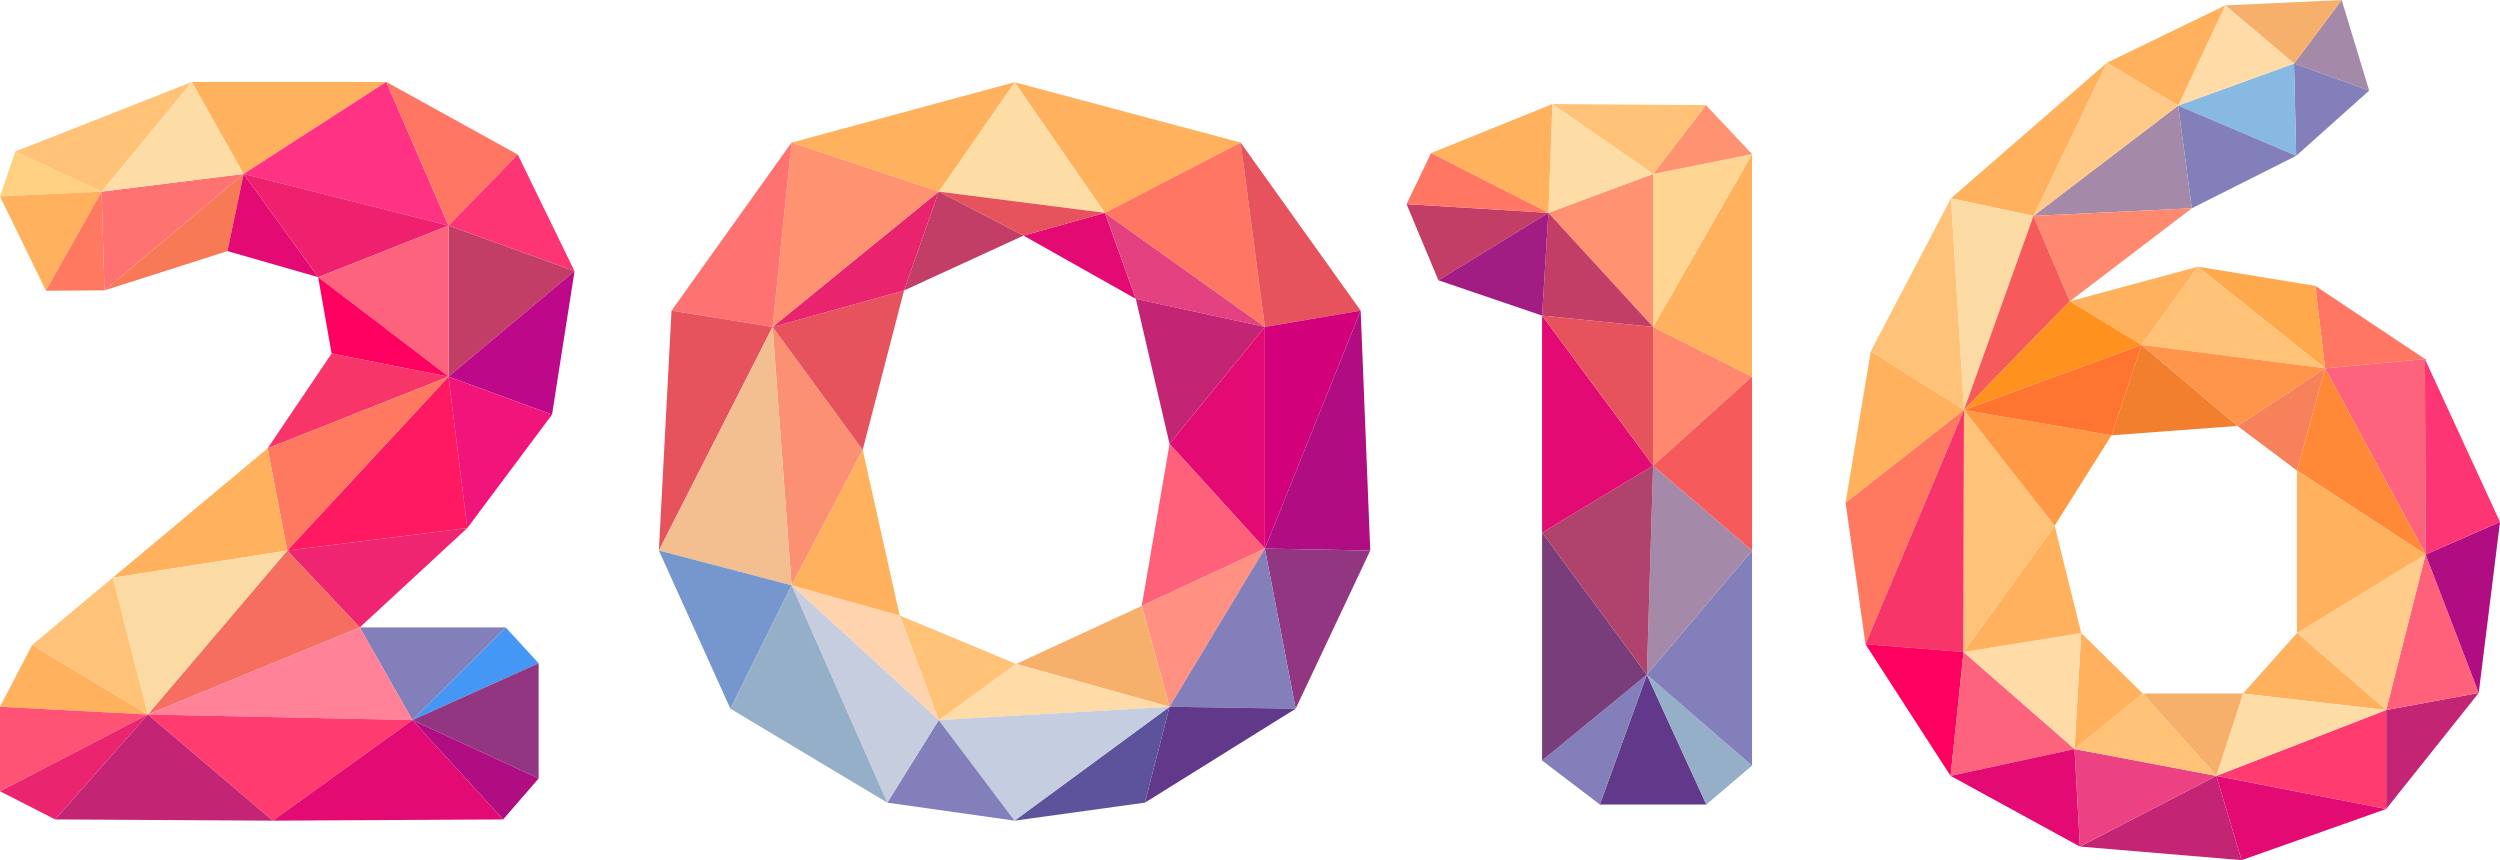 <?xml version="1.0" encoding="utf-8"?>
<!-- Generator: Adobe Illustrator 17.0.0, SVG Export Plug-In . SVG Version: 6.00 Build 0)  -->
<!DOCTYPE svg PUBLIC "-//W3C//DTD SVG 1.1//EN" "http://www.w3.org/Graphics/SVG/1.1/DTD/svg11.dtd">
<svg version="1.1" id="图层_1" xmlns="http://www.w3.org/2000/svg" xmlns:xlink="http://www.w3.org/1999/xlink" x="0px" y="0px"
	 width="361.602px" height="124.413px" viewBox="0 0 361.602 124.413" enable-background="new 0 0 361.602 124.413"
	 xml:space="preserve">
<g id="Layer_4">
	<g>
		<polygon fill="#C42474" points="320.57,112.225 324.223,124.413 300.839,122.449 		"/>
		<polygon fill="#E30A73" points="320.57,112.225 324.223,124.413 345.141,117.013 		"/>
		<g>
			<polygon fill="#FFD181" points="2.215,21.912 14.691,27.717 0,28.407 			"/>
			<polygon fill="#FFB15E" points="14.691,27.717 6.641,42.05 0,28.407 			"/>
			<polygon fill="#FE7960" points="14.691,27.717 15.119,41.996 6.641,42.05 			"/>
			<polygon fill="#FFC277" points="27.773,11.851 14.691,27.717 2.215,21.912 			"/>
			<polygon fill="#FF7272" points="15.119,41.996 35.241,25.159 14.691,27.717 			"/>
			<polygon fill="#FEDCA6" points="27.773,11.851 35.241,25.159 14.691,27.717 			"/>
			<polygon fill="#F87955" points="32.895,36.317 35.241,25.159 15.119,41.996 			"/>
			<polygon fill="#FFB15E" points="35.241,25.159 55.869,11.851 27.773,11.851 			"/>
			<polygon fill="#E30A73" points="35.241,25.159 46.021,40.09 32.895,36.317 			"/>
			<polygon fill="#FF3283" points="64.872,32.625 35.241,25.159 55.869,11.851 			"/>
			<polygon fill="#FF7663" points="64.872,32.625 74.888,22.355 55.869,11.851 			"/>
			<polygon fill="#EF206E" points="46.021,40.09 64.872,32.625 35.241,25.159 			"/>
			<polygon fill="#FD3575" points="83.101,39.213 74.888,22.355 64.872,32.625 			"/>
			<polygon fill="#C23E67" points="83.101,39.213 64.872,32.625 64.872,54.48 			"/>
			<polygon fill="#BD0889" points="79.849,59.961 64.872,54.48 83.101,39.213 			"/>
			<polygon fill="#FD637D" points="64.872,54.48 46.021,40.09 64.872,32.625 			"/>
			<polygon fill="#FF0061" points="47.965,51.131 64.872,54.48 46.021,40.09 			"/>
			<polygon fill="#F1147A" points="67.59,76.376 64.872,54.48 79.849,59.961 			"/>
			<polygon fill="#F73569" points="47.965,51.131 38.707,64.843 64.872,54.48 			"/>
			<polygon fill="#FE1961" points="64.872,54.48 41.551,79.631 67.59,76.376 			"/>
			<polygon fill="#EF2571" points="52.038,90.751 41.551,79.631 67.59,76.376 			"/>
			<polygon fill="#F56E5F" points="41.551,79.631 21.38,103.347 52.038,90.751 			"/>
			<polygon fill="#4597F5" points="73.144,90.751 59.646,104.151 77.908,95.936 			"/>
			<polygon fill="#923682" points="77.908,112.598 77.908,95.936 59.646,104.151 			"/>
			<polygon fill="#AF0D81" points="72.774,118.523 77.908,112.598 59.646,104.151 			"/>
			<polygon fill="#FE795F" points="41.551,79.631 64.872,54.48 38.707,64.843 			"/>
			<polygon fill="#FFB15E" points="41.551,79.631 38.707,64.843 16.3,83.563 			"/>
			<polygon fill="#FBDAA4" points="41.551,79.631 21.38,103.347 16.3,83.563 			"/>
			<polygon fill="#FFC279" points="4.641,93.304 21.38,103.347 16.3,83.563 			"/>
			<polygon fill="#FFB15E" points="0,102.23 4.641,93.304 21.38,103.347 			"/>
			<polygon fill="#FE5375" points="0,114.45 21.38,103.347 0,102.23 			"/>
			<polygon fill="#837FBA" points="52.038,90.751 59.646,104.151 73.144,90.751 			"/>
			<polygon fill="#FF8299" points="59.646,104.151 21.38,103.347 52.038,90.751 			"/>
			<polygon fill="#EA246F" points="21.38,103.347 7.974,118.523 0,114.45 			"/>
			<polygon fill="#FF3B70" points="21.38,103.347 39.458,118.701 59.646,104.151 			"/>
			<polygon fill="#E30A73" points="59.646,104.151 72.774,118.523 39.458,118.701 			"/>
			<polygon fill="#C42474" points="21.38,103.347 7.974,118.523 39.458,118.701 			"/>
			<polygon fill="#E30A73" points="159.808,30.784 164.286,43.232 148.042,34.075 			"/>
			<polygon fill="#E44180" points="159.808,30.784 182.95,47.285 164.286,43.232 			"/>
			<polygon fill="#C42474" points="182.95,47.285 169.165,64.197 164.286,43.232 			"/>
			<polygon fill="#E30A73" points="182.95,47.285 182.95,79.348 169.165,64.197 			"/>
			<polygon fill="#FE6179" points="182.95,79.348 165.143,87.636 169.165,64.197 			"/>
			<polygon fill="#FFB15E" points="146.747,11.894 159.808,30.784 179.446,20.621 			"/>
			<polygon fill="#FF7663" points="182.95,47.285 179.446,20.621 159.808,30.784 			"/>
			<polygon fill="#E6535D" points="196.807,44.933 182.95,47.285 179.446,20.621 			"/>
			<polygon fill="#FEDCA6" points="135.777,27.717 159.808,30.784 146.747,11.894 			"/>
			<polygon fill="#E6535D" points="148.042,34.075 135.777,27.717 159.808,30.784 			"/>
			<polygon fill="#FF9082" points="182.95,79.348 169.165,102.23 165.143,87.636 			"/>
			<polygon fill="#F7AF6C" points="146.972,96.031 169.165,102.23 165.143,87.636 			"/>
			<polygon fill="#C23E67" points="130.759,42.016 135.777,27.717 148.042,34.075 			"/>
			<polygon fill="#FFB15E" points="146.747,11.894 135.777,27.717 114.491,20.621 			"/>
			<polygon fill="#FFDCA7" points="169.165,102.23 135.777,104.151 146.972,96.031 			"/>
			<polygon fill="#FFC277" points="135.777,104.151 146.972,96.031 130.131,89.021 			"/>
			<polygon fill="#FFD3AD" points="135.777,104.151 114.491,84.661 130.131,89.021 			"/>
			<polygon fill="#FFB15E" points="124.78,65.059 114.491,84.661 130.131,89.021 			"/>
			<polygon fill="#FB9073" points="124.78,65.059 111.746,47.285 114.491,84.661 			"/>
			<polygon fill="#E6535D" points="124.78,65.059 111.746,47.285 130.759,42.016 			"/>
			<polygon fill="#E9236E" points="111.746,47.285 135.777,27.717 130.759,42.016 			"/>
			<polygon fill="#FE9271" points="114.491,20.621 111.746,47.285 135.777,27.717 			"/>
			<polygon fill="#FF7272" points="111.746,47.285 97.13,44.933 114.491,20.621 			"/>
			<polygon fill="#E6535D" points="111.746,47.285 95.301,79.631 97.13,44.933 			"/>
			<polygon fill="#F3BF91" points="114.491,84.661 111.746,47.285 95.301,79.631 			"/>
			<polygon fill="#7597CD" points="114.491,84.661 105.645,102.507 95.301,79.631 			"/>
			<polygon fill="#D2007B" points="182.95,79.348 196.807,44.933 182.95,47.285 			"/>
			<polygon fill="#AF0D81" points="182.95,79.348 198.193,79.631 196.807,44.933 			"/>
			<polygon fill="#923682" points="187.407,102.507 182.95,79.348 198.193,79.631 			"/>
			<polygon fill="#837FBA" points="187.407,102.507 169.165,102.23 182.95,79.348 			"/>
			<polygon fill="#61388A" points="165.601,116.096 169.165,102.23 187.407,102.507 			"/>
			<polygon fill="#5D539C" points="169.165,102.23 146.747,118.701 165.601,116.096 			"/>
			<polygon fill="#C5CDE0" points="146.747,118.701 135.777,104.151 169.165,102.23 			"/>
			<polygon fill="#837FBA" points="128.337,116.096 135.777,104.151 146.747,118.701 			"/>
			<polygon fill="#C6CDDE" points="135.777,104.151 114.491,84.661 128.337,116.096 			"/>
			<polygon fill="#95AFC8" points="128.337,116.096 114.491,84.661 105.645,102.507 			"/>
			<polygon fill="#C23E67" points="208.051,40.539 223.964,30.784 203.444,29.522 			"/>
			<polygon fill="#61388A" points="231.405,116.365 238.204,97.588 246.805,116.365 			"/>
			<polygon fill="#837FBA" points="223.048,110.006 231.405,116.365 238.204,97.588 			"/>
			<polygon fill="#95AFC8" points="246.805,116.365 253.416,110.747 238.204,97.588 			"/>
			<polygon fill="#837FBA" points="238.204,97.588 253.416,79.631 253.416,110.747 			"/>
			<polygon fill="#A589A8" points="238.204,97.588 239.105,67.35 253.416,79.631 			"/>
			<polygon fill="#FE896F" points="239.105,67.35 239.105,47.285 253.416,54.48 			"/>
			<polygon fill="#F75A5A" points="253.416,79.631 253.416,54.48 239.105,67.35 			"/>
			<polygon fill="#FFB15E" points="239.105,47.285 253.416,22.287 253.416,54.48 			"/>
			<polygon fill="#FED593" points="239.105,25.159 239.105,47.285 253.416,22.287 			"/>
			<polygon fill="#FE9271" points="223.964,30.784 239.105,47.285 239.105,25.159 			"/>
			<polygon fill="#FE9271" points="246.742,15.201 239.105,25.159 253.416,22.287 			"/>
			<polygon fill="#FFC277" points="239.105,25.159 246.742,15.201 224.531,15.052 			"/>
			<polygon fill="#FEDCA6" points="224.531,15.052 223.964,30.784 239.105,25.159 			"/>
			<polygon fill="#FFB15E" points="206.993,22.142 224.531,15.052 223.964,30.784 			"/>
			<polygon fill="#FF7663" points="203.444,29.522 206.993,22.142 223.964,30.784 			"/>
			<polygon fill="#793D7B" points="238.204,97.588 223.048,77.04 223.048,110.006 			"/>
			<polygon fill="#AF436B" points="239.105,67.35 223.048,77.04 238.204,97.588 			"/>
			<polygon fill="#E30A73" points="239.105,67.35 223.048,45.648 223.048,77.04 			"/>
			<polygon fill="#E6535D" points="239.105,47.285 223.048,45.648 239.105,67.35 			"/>
			<polygon fill="#C23E67" points="223.048,45.648 223.964,30.784 239.105,47.285 			"/>
			<polygon fill="#A11D83" points="223.048,45.648 223.964,30.784 208.051,40.539 			"/>
			<polygon fill="#A589A8" points="338.702,0 331.812,9.19 342.68,13.102 			"/>
			<polygon fill="#F7AF6C" points="338.702,0 321.864,0.778 331.812,9.19 			"/>
			<polygon fill="#837FBA" points="331.812,9.19 332.123,22.534 342.68,13.102 			"/>
			<polygon fill="#88B9E2" points="331.812,9.19 315.049,15.272 332.123,22.534 			"/>
			<polygon fill="#FFDCA7" points="321.864,0.778 315.049,15.272 331.812,9.19 			"/>
			<polygon fill="#FFB15E" points="304.739,9.08 315.049,15.272 321.864,0.778 			"/>
			<polygon fill="#837FBA" points="315.049,15.272 317.031,30.125 332.123,22.534 			"/>
			<polygon fill="#A589A8" points="315.049,15.272 294.126,31.225 317.031,30.125 			"/>
			<polygon fill="#FFC987" points="315.049,15.272 304.739,9.08 294.126,31.225 			"/>
			<polygon fill="#FFB15E" points="282.185,28.683 304.739,9.08 294.126,31.225 			"/>
			<polygon fill="#FE896F" points="294.126,31.225 299.384,43.578 317.031,30.125 			"/>
			<polygon fill="#FBDAA4" points="294.126,31.225 284.071,59.295 282.185,28.683 			"/>
			<polygon fill="#FFC279" points="270.595,50.808 282.185,28.683 284.071,59.295 			"/>
			<polygon fill="#FFB15E" points="284.071,59.295 266.948,72.716 270.595,50.808 			"/>
			<polygon fill="#F75A5A" points="284.071,59.295 294.126,31.225 299.384,43.578 			"/>
			<polygon fill="#FE795F" points="284.071,59.295 269.823,93.178 266.948,72.716 			"/>
			<polygon fill="#F73569" points="284.007,94.31 284.071,59.295 269.823,93.178 			"/>
			<polygon fill="#FF0061" points="284.007,94.31 282.135,112.225 269.823,93.178 			"/>
			<polygon fill="#FD637D" points="284.007,94.31 300.062,108.343 282.135,112.225 			"/>
			<polygon fill="#E30A73" points="300.062,108.343 300.839,122.449 282.135,112.225 			"/>
			<polygon fill="#EC4283" points="300.062,108.343 320.57,112.225 300.839,122.449 			"/>
			<polygon fill="#FF3B70" points="320.57,112.225 345.141,102.701 345.141,117.013 			"/>
			<polygon fill="#C42474" points="345.141,102.701 358.526,100.225 345.141,117.013 			"/>
			<polygon fill="#FE6179" points="345.141,102.701 350.842,80.202 358.526,100.225 			"/>
			<polygon fill="#AF0D81" points="350.842,80.202 361.602,75.496 358.526,100.225 			"/>
			<polygon fill="#FD3575" points="350.842,80.202 350.745,51.93 361.602,75.496 			"/>
			<polygon fill="#FD637D" points="350.745,51.93 336.303,53.277 350.842,80.202 			"/>
			<polygon fill="#FF7663" points="334.885,41.347 336.303,53.277 350.745,51.93 			"/>
			<polygon fill="#FFA94D" points="317.902,38.577 334.885,41.347 336.303,53.277 			"/>
			<polygon fill="#FFC277" points="336.303,53.277 309.77,49.894 317.902,38.577 			"/>
			<polygon fill="#FFB15E" points="309.77,49.894 299.384,43.578 317.902,38.577 			"/>
			<polygon fill="#FF921F" points="309.77,49.894 299.384,43.578 284.071,59.295 			"/>
			<polygon fill="#F7815A" points="336.303,53.277 332.237,68.059 323.629,61.605 			"/>
			<polygon fill="#FF8936" points="336.303,53.277 332.237,68.059 350.842,80.202 			"/>
			<polygon fill="#FFCC8C" points="332.237,91.558 345.141,102.701 350.842,80.202 			"/>
			<polygon fill="#FFB15E" points="324.432,100.315 332.237,91.558 345.141,102.701 			"/>
			<polygon fill="#FEDCA6" points="324.432,100.315 320.57,112.225 345.141,102.701 			"/>
			<polygon fill="#F27F2E" points="305.419,62.961 309.77,49.894 323.629,61.605 			"/>
			<polygon fill="#FF954A" points="323.629,61.605 336.303,53.277 309.77,49.894 			"/>
			<polygon fill="#F7AF6C" points="309.929,100.315 324.432,100.315 320.57,112.225 			"/>
			<polygon fill="#FFC277" points="309.929,100.315 300.062,108.343 320.57,112.225 			"/>
			<polygon fill="#FFB15E" points="301.03,91.558 300.062,108.343 309.929,100.315 			"/>
			<polygon fill="#FFDCA7" points="301.03,91.558 284.007,94.31 300.062,108.343 			"/>
			<polygon fill="#FFB15E" points="301.03,91.558 297.182,76.026 284.007,94.31 			"/>
			<polygon fill="#FFC279" points="284.071,59.295 297.182,76.026 284.007,94.31 			"/>
			<polygon fill="#FF9945" points="305.419,62.961 297.182,76.026 284.071,59.295 			"/>
			<polygon fill="#FF7530" points="305.419,62.961 309.77,49.894 284.071,59.295 			"/>
			<polygon fill="#FFB15E" points="332.237,91.558 332.237,68.059 350.842,80.202 			"/>
		</g>
	</g>
</g>
<g id="Layer_3">
</g>
</svg>
